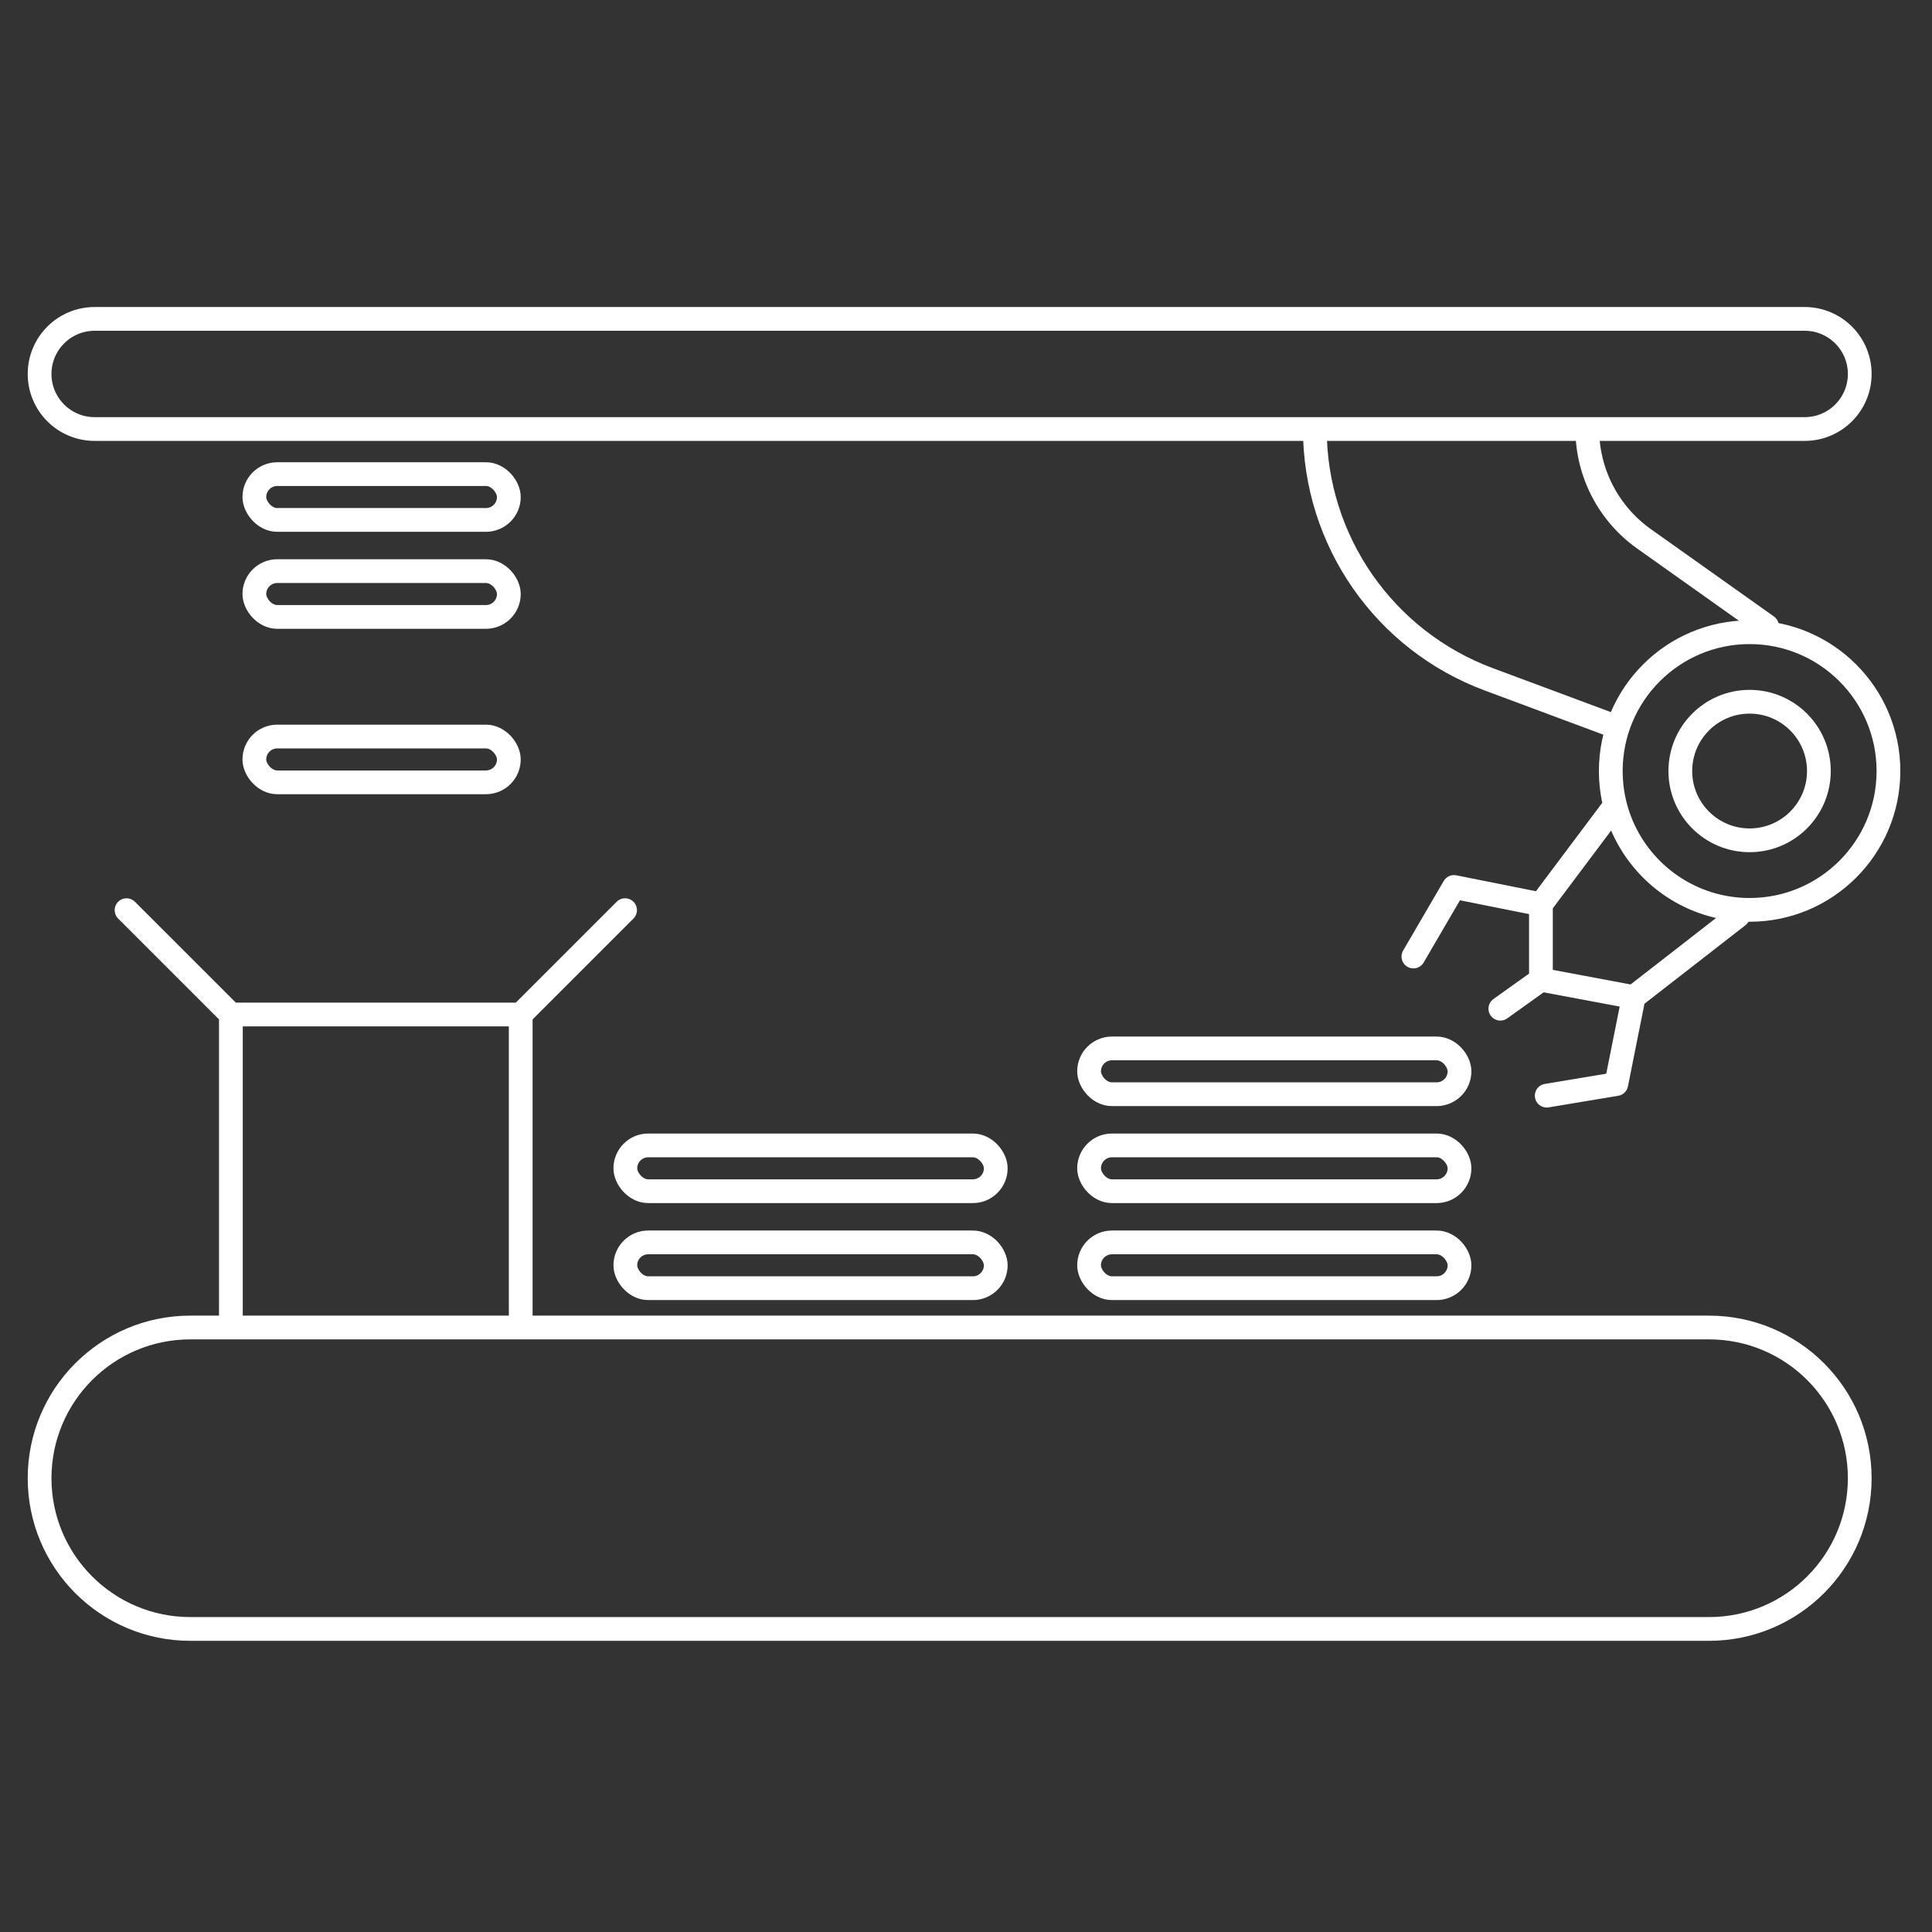 <svg width="122" height="122" viewBox="0 0 122 122" fill="none" xmlns="http://www.w3.org/2000/svg">
<rect x="0" y="0" width="122" height="122" fill="#333333" stroke="none"/>
<path d="M14.58 83.828H12.018C6.761 83.828 2.5 88.089 2.5 93.346V93.346C2.5 98.602 6.761 102.863 12.018 102.863H107.92C113.176 102.863 117.437 98.602 117.437 93.346V93.346C117.437 88.089 113.176 83.828 107.92 83.828H32.882M14.58 83.828V64.062M14.58 83.828H32.882M14.58 64.062H32.882M14.58 64.062L7.991 57.474M32.882 64.062V83.828M32.882 64.062L39.471 57.474M83.029 27.092H5.978C4.057 27.092 2.5 25.535 2.5 23.615V23.615C2.5 21.694 4.057 20.137 5.978 20.137H113.96C115.88 20.137 117.437 21.694 117.437 23.615V23.615C117.437 25.535 115.88 27.092 113.96 27.092H100.233M83.029 27.092V27.092C83.029 34.135 87.406 40.436 94.006 42.895L101.698 45.76M83.029 27.092H100.233M100.233 27.092V27.092C100.233 29.848 101.568 32.432 103.816 34.027L111.581 39.538" stroke="white" stroke-width="1.5" stroke-linecap="round" stroke-linejoin="round"/>
<path d="M119.25 48.689C119.25 53.531 115.325 57.456 110.483 57.456C106.839 57.456 103.713 55.233 102.39 52.066C101.956 51.028 101.716 49.887 101.716 48.689C101.716 43.847 105.641 39.922 110.483 39.922C115.325 39.922 119.25 43.847 119.25 48.689Z" stroke="white" stroke-width="1.5" stroke-linecap="round" stroke-linejoin="round"/>
<path d="M109.751 57.84L103.162 62.964M101.698 51.251L97.305 57.108M97.305 57.108V61.866M97.305 57.108L91.815 56.009L89.252 60.402M97.305 61.866L94.743 63.696M97.305 61.866L103.162 62.964M103.162 62.964L102.064 68.455L97.671 69.187" stroke="white" stroke-width="1.5" stroke-linecap="round" stroke-linejoin="round"/>
<rect x="39.488" y="78.454" width="23.391" height="2.892" rx="1.446" stroke="white" stroke-width="1.5"/>
<rect x="68.772" y="78.454" width="23.391" height="2.892" rx="1.446" stroke="white" stroke-width="1.5"/>
<rect x="68.772" y="72.329" width="23.391" height="2.892" rx="1.446" stroke="white" stroke-width="1.5"/>
<rect x="68.772" y="66.205" width="23.391" height="2.892" rx="1.446" stroke="white" stroke-width="1.5"/>
<rect x="16.062" y="29.94" width="16.07" height="2.892" rx="1.446" stroke="white" stroke-width="1.5"/>
<rect x="16.062" y="36.065" width="16.07" height="2.892" rx="1.446" stroke="white" stroke-width="1.5"/>
<rect x="16.062" y="46.51" width="16.07" height="2.892" rx="1.446" stroke="white" stroke-width="1.5"/>
<rect x="39.488" y="72.329" width="23.391" height="2.892" rx="1.446" stroke="white" stroke-width="1.5"/>
<circle cx="110.482" cy="48.688" r="4.375" stroke="white" stroke-width="1.5"/>
</svg>
